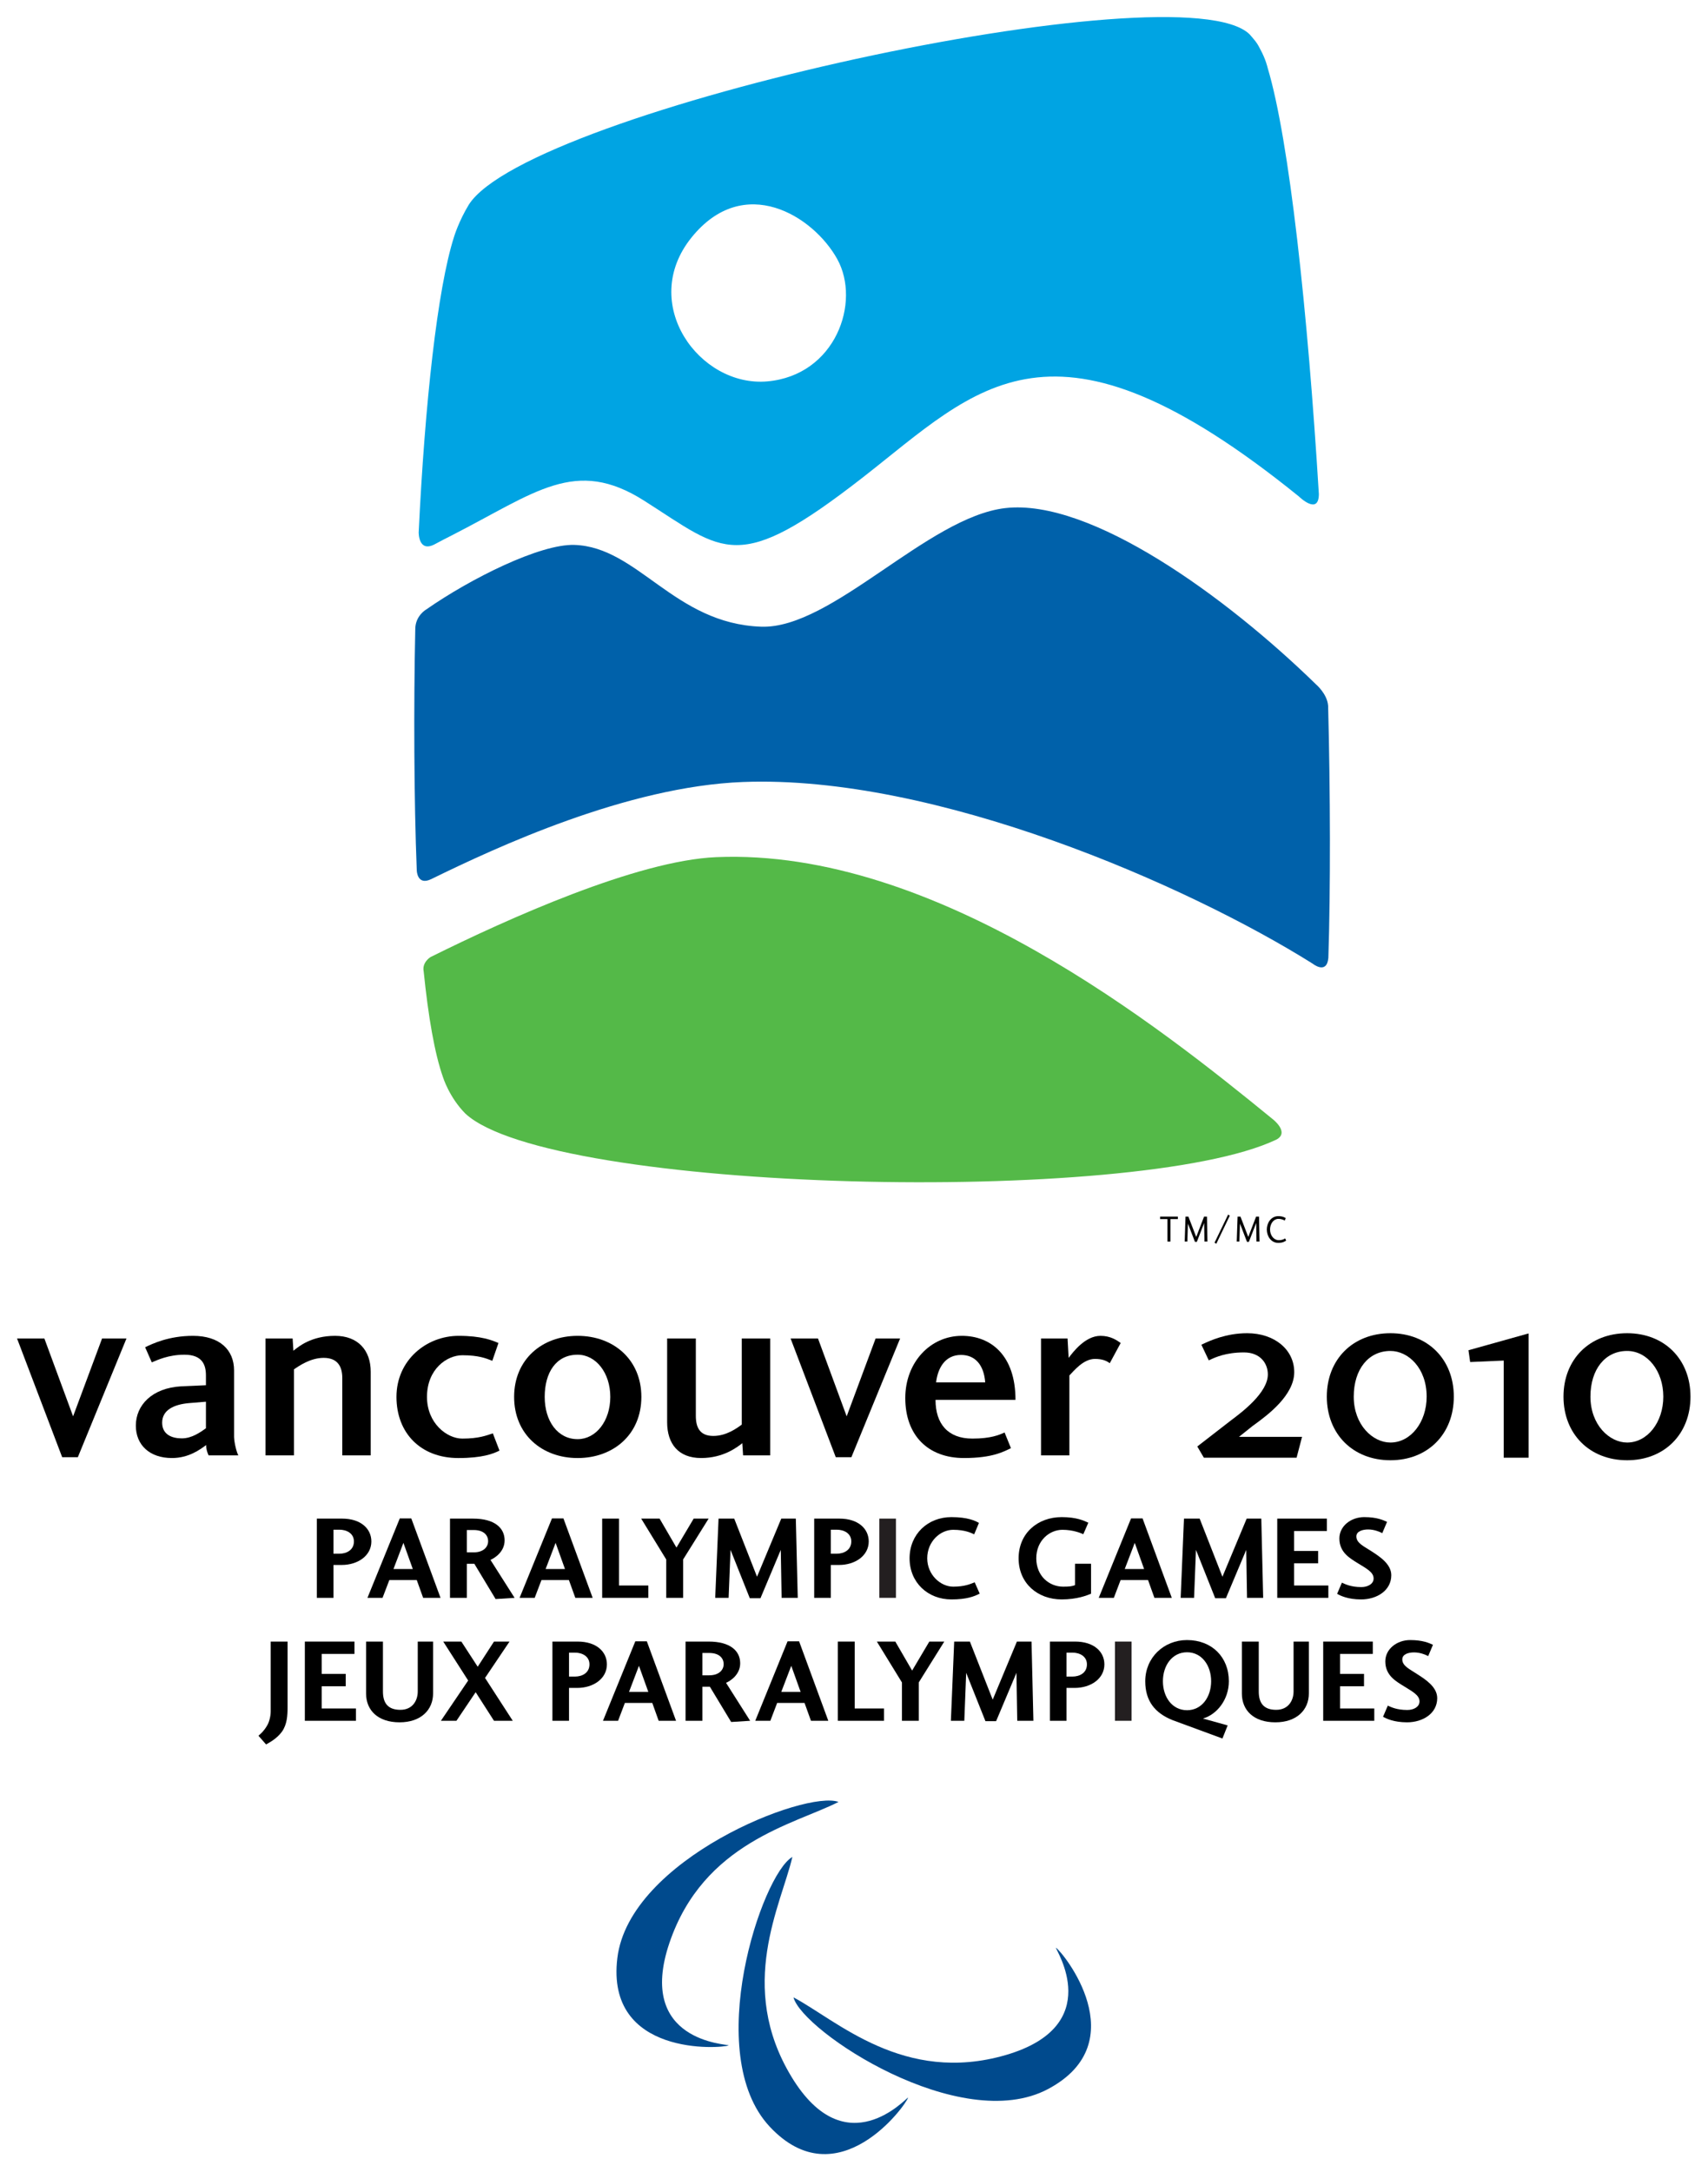 <?xml version="1.0" encoding="UTF-8" standalone="no"?>
<!-- Generator: Adobe Illustrator 13.0.0, SVG Export Plug-In . SVG Version: 6.00 Build 14948)  -->

<svg
   xmlns:dc="http://purl.org/dc/elements/1.1/"
   xmlns:cc="http://creativecommons.org/ns#"
   xmlns:rdf="http://www.w3.org/1999/02/22-rdf-syntax-ns#"
   xmlns:svg="http://www.w3.org/2000/svg"
   xmlns="http://www.w3.org/2000/svg"
   xmlns:sodipodi="http://sodipodi.sourceforge.net/DTD/sodipodi-0.dtd"
   xmlns:inkscape="http://www.inkscape.org/namespaces/inkscape"
   version="1.1"
   id="Layer_1"
   x="0px"
   y="0px"
   width="199.775"
   height="254"
   viewBox="0 0 199.775 254"
   xml:space="preserve"
   sodipodi:docname="2010 Vancouver.svg"
   inkscape:version="0.92.2 (5c3e80d, 2017-08-06)"><defs
     id="defs117" /><sodipodi:namedview
     pagecolor="#ffffff"
     bordercolor="#666666"
     borderopacity="1"
     objecttolerance="10"
     gridtolerance="10"
     guidetolerance="10"
     inkscape:pageopacity="0"
     inkscape:pageshadow="2"
     inkscape:window-width="1366"
     inkscape:window-height="705"
     id="namedview115"
     showgrid="false"
     fit-margin-top="2"
     fit-margin-right="2"
     fit-margin-bottom="2"
     fit-margin-left="2"
     inkscape:zoom="1.0543273"
     inkscape:cx="125.75"
     inkscape:cy="160.79572"
     inkscape:window-x="-8"
     inkscape:window-y="-8"
     inkscape:window-maximized="1"
     inkscape:current-layer="Layer_1" /><g
     id="g177"
     transform="matrix(0.789,0,0,0.789,-18.716,-17.342)"><path
       id="path2"
       d="m 220.641,163.987 c 0.329,-9.886 0.297,-24.773 -0.034,-37.389 -0.132,-1.761 -1.789,-3.163 -1.789,-3.163 -13.347,-13.029 -33.437,-27.583 -46.064,-26.137 -11.503,1.315 -25.729,17.95 -36.194,17.581 -12.91,-0.451 -18.247,-11.828 -27.697,-12.123 -5.083,-0.153 -15.372,4.974 -21.973,9.583 0,0 -1.625,0.915 -1.608,2.952 -0.245,11.199 -0.189,25.464 0.222,35.7 0,0 0.034,2.342 2.165,1.296 9.638,-4.718 29.002,-13.72 46.179,-14.387 28.502,-1.101 65.88,15.266 84.464,26.927 -0.001,0 2.084,1.693 2.329,-0.84"
       style="fill:#0061aa"
       inkscape:connector-curvature="0" /><path
       id="path4"
       d="m 86.53,165.984 c 0.681,6.698 1.622,12.162 2.859,15.666 0,0 0.91,2.973 3.316,5.403 12.646,11.732 99.428,13.734 120.209,3.867 2.064,-1.076 -0.545,-3.061 -0.545,-3.061 -16.562,-13.52 -49.912,-40.202 -82.486,-38.817 -11.708,0.501 -30.828,9.091 -42.352,14.817 10e-4,0.001 -1.282,0.779 -1.001,2.125"
       style="fill:#54b948"
       inkscape:connector-curvature="0" /><path
       id="path6"
       d="m 88.198,102.642 c 0.91,-0.495 1.753,-0.918 2.477,-1.288 12.473,-6.371 18.317,-11.656 28.56,-5.138 11.937,7.594 13.758,11.052 32.349,-3.43 17.164,-13.372 28.012,-26.885 64.695,2.793 0,0 2.931,2.871 2.955,-0.35 -1.646,-27.036 -4.386,-52.502 -7.588,-63.179 0,0 -0.27,-1.273 -1.13,-2.826 -0.478,-0.985 -0.897,-1.394 -1.542,-2.148 -10.057,-9.933 -106.891,11.202 -115.762,25.256 -1.5,2.473 -2.178,4.74 -2.178,4.74 -2.476,7.719 -4.328,24.755 -5.246,43.814 -10e-4,0 -0.057,3.088 2.41,1.756 M 126.23,57.191 c 7.764,-9.639 18.059,-3.213 21.608,3.196 3.545,6.403 -0.262,17.222 -10.351,18.128 C 127.41,79.414 118.353,66.972 126.23,57.191"
       style="fill:#00a4e3"
       inkscape:connector-curvature="0" /><polyline
       id="polyline8"
       points="195.704,202.324 198.333,202.324 198.333,202.691 197.236,202.691 197.236,206.029 196.786,206.029   196.786,202.691 195.704,202.691 " /><polyline
       id="polyline10"
       points="202.645,202.324 202.717,206.029 202.274,206.029 202.229,203.271 201.145,206.069 200.866,206.069   199.824,203.364 199.737,206.029 199.346,206.029 199.465,202.324 199.893,202.324 201.054,205.341 202.216,202.324 " /><polyline
       id="polyline12"
       points="205.783,202.028 206.031,202.186 204.029,206.353 203.766,206.197 " /><polyline
       id="polyline14"
       points="210.363,202.324 210.439,206.029 209.987,206.029 209.946,203.271 208.858,206.069 208.581,206.069   207.538,203.364 207.451,206.029 207.06,206.029 207.185,202.324 207.613,202.324 208.769,205.341 209.931,202.324 " /><path
       id="path16"
       d="m 214.391,205.874 c -0.228,0.161 -0.552,0.346 -1.184,0.346 -1.055,0 -1.69,-0.989 -1.69,-1.981 0,-0.979 0.636,-1.979 1.69,-1.979 0.671,0 0.968,0.194 1.115,0.289 l -0.138,0.362 c -0.108,-0.05 -0.419,-0.251 -0.957,-0.251 -0.677,0 -1.229,0.689 -1.229,1.579 0,0.892 0.581,1.581 1.28,1.581 0.563,0 0.803,-0.167 0.95,-0.269"
       inkscape:connector-curvature="0" /><polyline
       id="polyline18"
       points="30.3,220.396 34.556,231.933 38.851,220.396 42.467,220.396 35.263,237.987 32.937,237.987 26.25,220.396 " /><path
       id="path20"
       d="m 54.25,233.702 c -0.786,0.551 -2.047,1.497 -3.585,1.497 -1.491,0 -2.905,-0.585 -2.905,-2.33 0,-1.887 1.767,-2.717 4.051,-2.904 l 2.439,-0.201 m 0.04,6.421 c -0.04,0.396 0.12,1.057 0.354,1.534 h 4.408 c -0.272,-0.511 -0.592,-1.808 -0.632,-2.714 v -9.882 c 0,-3.036 -2.119,-5.123 -6.097,-5.123 -3.583,0 -6.026,1.179 -7.086,1.69 l 0.985,2.243 c 0.826,-0.345 2.478,-1.136 4.843,-1.136 2.675,0 3.185,1.536 3.185,3.072 v 1.451 l -3.658,0.161 c -4.37,0.246 -6.734,2.827 -6.734,5.826 0,2.876 2.049,4.806 5.354,4.806 2.479,0.001 4.171,-1.261 5.078,-1.928"
       inkscape:connector-curvature="0" /><path
       id="path22"
       d="m 74.463,237.719 v -11.455 c 0,-1.734 -0.707,-2.999 -2.762,-2.999 -1.962,0 -3.62,1.181 -4.398,1.692 v 12.762 H 63.08 v -17.323 h 4.022 l 0.115,1.813 C 68,221.574 69.892,220 73.397,220 c 3.382,0 5.28,2.132 5.28,5.313 v 12.406"
       inkscape:connector-curvature="0" /><path
       id="path24"
       d="m 91.712,220 c 3.385,0 4.957,0.662 5.903,1.062 l -0.913,2.639 c -0.898,-0.356 -2.005,-0.824 -4.448,-0.824 -2.278,0 -5.235,2.046 -5.235,6.177 0,3.904 2.957,6.18 5.235,6.18 2.443,0 3.589,-0.466 4.528,-0.779 l 0.985,2.555 c -0.904,0.467 -2.55,1.106 -6.095,1.106 -5.594,0 -9.177,-3.711 -9.177,-9.062 10e-4,-5.465 4.449,-9.054 9.217,-9.054"
       inkscape:connector-curvature="0" /><path
       id="path26"
       d="m 109.351,222.798 c 2.711,0 4.843,2.683 4.843,6.255 0,3.587 -2.132,6.264 -4.843,6.264 -2.958,0 -4.882,-2.677 -4.882,-6.264 0,-3.618 1.692,-6.255 4.882,-6.255 m 0,-2.798 c -5.283,0 -9.414,3.511 -9.414,9.053 0,5.562 4.13,9.062 9.414,9.062 5.311,0 9.449,-3.5 9.449,-9.062 0,-5.542 -4.138,-9.053 -9.449,-9.053"
       inkscape:connector-curvature="0" /><path
       id="path28"
       d="m 126.874,220.396 v 11.461 c 0,1.724 0.591,2.981 2.592,2.981 1.938,0 3.477,-1.136 4.217,-1.682 v -12.761 h 4.22 v 17.323 h -4.022 l -0.12,-1.808 c -0.785,0.629 -2.835,2.203 -6.106,2.203 -3.344,0 -5.035,-2.087 -5.035,-5.318 v -12.4"
       inkscape:connector-curvature="0" /><polyline
       id="polyline30"
       points="144.985,220.396 149.235,231.933 153.524,220.396 157.154,220.396 149.936,237.987 147.616,237.987   140.924,220.396 " /><path
       id="path32"
       d="m 169.773,226.898 h -7.285 c 0.277,-2.242 1.41,-4.068 3.696,-4.068 2.089,0 3.388,1.465 3.589,4.068 m -7.366,2.593 h 11.854 c 0,-6.661 -3.702,-9.491 -7.953,-9.491 -4.683,0 -8.385,3.934 -8.385,9.218 0,5.549 3.384,8.896 8.697,8.896 4.304,0 5.947,-0.984 6.969,-1.463 l -0.946,-2.324 c -0.787,0.36 -2.044,0.905 -4.769,0.905 -3.65,0 -5.467,-2.202 -5.467,-5.741"
       inkscape:connector-curvature="0" /><path
       id="path34"
       d="m 178.046,237.719 v -17.323 h 3.935 l 0.16,2.869 c 0.627,-0.822 2.433,-3.265 4.724,-3.265 1.499,0 2.431,0.662 2.991,1.062 l -1.62,2.995 c -0.473,-0.356 -1.1,-0.636 -2.197,-0.636 -1.738,0 -3.158,1.82 -3.789,2.449 v 11.849"
       inkscape:connector-curvature="0" /><path
       id="path36"
       d="m 209.395,233.374 0.345,-0.251 c 1.906,-1.389 5.843,-4.316 5.843,-7.743 0,-3.337 -2.93,-5.769 -6.979,-5.769 -3.143,0 -5.519,1.118 -6.533,1.585 l -0.251,0.124 1.093,2.308 0.251,-0.106 c 0.685,-0.322 2.279,-1.063 4.963,-1.063 2.438,0 3.544,1.636 3.544,3.26 0,2.699 -3.789,5.559 -5.407,6.771 l -0.263,0.201 c -0.011,0 -4.789,3.711 -4.789,3.711 l 0.974,1.662 h 13.746 l 0.811,-3.092 h -9.35 c 0.721,-0.579 2.002,-1.598 2.002,-1.598"
       inkscape:connector-curvature="0" /><path
       id="path38"
       d="m 229.842,219.611 c -5.55,0 -9.428,3.865 -9.428,9.401 0,5.548 3.878,9.431 9.428,9.431 5.539,0 9.398,-3.883 9.398,-9.431 0,-5.535 -3.859,-9.401 -9.398,-9.401 m 0,16.206 c -2.615,0 -5.437,-2.604 -5.437,-6.805 0,-4.056 2.19,-6.771 5.437,-6.771 2.637,0 5.371,2.531 5.371,6.771 0,3.805 -2.365,6.805 -5.371,6.805"
       inkscape:connector-curvature="0" /><path
       id="path40"
       d="m 241.412,222.135 0.252,1.748 c 0,0 4.465,-0.193 4.971,-0.217 v 14.398 h 3.694 v -18.415 l -0.341,0.088"
       inkscape:connector-curvature="0" /><path
       id="path42"
       d="m 264.931,219.611 c -5.556,0 -9.431,3.865 -9.431,9.401 0,5.548 3.875,9.431 9.431,9.431 5.54,0 9.394,-3.883 9.394,-9.431 -10e-4,-5.535 -3.854,-9.401 -9.394,-9.401 m 0,16.206 c -2.61,0 -5.437,-2.604 -5.437,-6.805 0,-4.056 2.186,-6.771 5.437,-6.771 3.007,0 5.366,2.972 5.366,6.771 0,3.805 -2.359,6.805 -5.366,6.805"
       inkscape:connector-curvature="0" /><path
       id="path44"
       d="m 131.744,325.178 c -1.099,0.478 -18.293,1.701 -16.504,-12.952 1.783,-14.654 27.917,-24.936 32.788,-23.133 -6.518,3.327 -19.999,5.971 -25.064,20.885 -4.995,14.714 8.65,14.999 8.78,15.2"
       style="fill:#004a8d"
       inkscape:connector-curvature="0" /><path
       id="path46"
       d="m 158.346,332.911 c -0.331,1.156 -10.443,15.099 -20.516,4.322 -10.083,-10.788 -1.168,-37.419 3.355,-39.985 -1.652,7.122 -8.285,19.156 -0.113,32.619 8.06,13.279 17.051,3.02 17.274,3.044"
       style="fill:#004a8d"
       inkscape:connector-curvature="0" /><path
       id="path48"
       d="m 180.249,310.7 c 1.026,0.623 11.878,14.004 -1.152,20.947 -13.02,6.938 -36.438,-8.563 -37.748,-13.585 6.463,3.432 16.356,12.945 31.483,8.545 14.908,-4.356 7.318,-15.688 7.417,-15.907"
       style="fill:#004a8d"
       inkscape:connector-curvature="0" /><path
       id="path50"
       d="m 70.69,258.838 v -11.745 h 3.739 c 2.813,0 4.345,1.521 4.345,3.385 0,2.113 -2.005,3.487 -4.398,3.487 h -1.218 v 4.873 m 0.882,-6.541 c 1.054,0 2.147,-0.545 2.147,-1.819 0,-1.213 -1.093,-1.742 -2.147,-1.742 h -0.882 v 3.562 h 0.882 z"
       inkscape:connector-curvature="0" /><path
       id="path52"
       d="m 80.432,258.838 h -2.239 l 4.793,-11.771 h 1.708 l 4.332,11.771 H 86.45 l -0.946,-2.636 h -4.067 m 2.088,-5.515 -1.475,3.88 h 2.866 z"
       inkscape:connector-curvature="0" /><path
       id="path54"
       d="m 97.192,259.017 -3.154,-5.229 H 92.93 v 5.051 h -2.5 v -11.745 h 3.418 c 3.218,0 4.679,1.397 4.679,3.224 0,1.696 -1.461,2.625 -2.098,2.892 l 3.578,5.63 m -6.055,-6.744 c 1.43,0 2.13,-0.791 2.13,-1.657 0,-0.881 -0.656,-1.654 -2.13,-1.654 H 92.93 v 3.312 h 1.022 z"
       inkscape:connector-curvature="0" /><path
       id="path56"
       d="m 102.986,258.838 h -2.239 l 4.799,-11.771 h 1.702 l 4.331,11.771 h -2.57 l -0.951,-2.636 h -4.068 m 2.095,-5.515 -1.479,3.88 h 2.87 z"
       inkscape:connector-curvature="0" /><polyline
       id="polyline58"
       points="115.488,257.009 119.833,257.009 119.833,258.838 112.989,258.838 112.989,247.093 115.488,247.093 " /><polyline
       id="polyline60"
       points="128.771,247.093 124.989,253.152 124.989,258.838 122.486,258.838 122.486,253.152 118.772,247.093   121.501,247.093 124.002,251.389 126.555,247.093 " /><polyline
       id="polyline62"
       points="141.983,258.838 139.591,258.838 139.466,251.729 136.456,258.894 134.874,258.894 132.02,251.729   131.733,258.838 129.746,258.838 130.242,247.093 132.565,247.093 135.945,255.711 139.538,247.093 141.697,247.093 " /><path
       id="path64"
       d="m 144.42,258.838 v -11.745 h 3.739 c 2.812,0 4.346,1.521 4.346,3.385 0,2.113 -2.006,3.487 -4.405,3.487 h -1.212 v 4.873 m 0.876,-6.541 c 1.06,0 2.156,-0.545 2.156,-1.819 0,-1.213 -1.097,-1.742 -2.156,-1.742 h -0.876 v 3.562 h 0.876 z"
       inkscape:connector-curvature="0" /><line
       id="line66"
       y2="247.093"
       x2="155.309"
       y1="258.838"
       x1="155.309"
       style="stroke:#231f20;stroke-width:2.461;stroke-miterlimit:10" /><path
       id="path68"
       d="m 168.953,258.21 c -0.833,0.439 -1.978,0.863 -4.192,0.863 -3.489,0 -6.201,-2.499 -6.201,-6.092 0,-3.59 2.712,-6.11 6.201,-6.11 2.446,0 3.571,0.562 4.083,0.862 l -0.707,1.692 c -0.382,-0.179 -1.305,-0.674 -3.115,-0.674 -1.886,0 -3.843,1.708 -3.843,4.229 0,2.424 1.957,4.199 3.843,4.199 1.724,0 2.575,-0.401 3.191,-0.646"
       inkscape:connector-curvature="0" /><path
       id="path70"
       d="m 181.114,259.073 c -3.578,0 -6.39,-2.394 -6.39,-6.092 0,-3.734 2.835,-6.11 6.39,-6.11 2.256,0 3.362,0.562 3.944,0.829 l -0.743,1.709 c -0.348,-0.162 -1.49,-0.657 -3.099,-0.657 -1.903,0 -3.872,1.586 -3.872,4.229 0,2.636 1.92,4.199 3.98,4.199 0.987,0 1.321,-0.061 1.762,-0.223 v -3.171 h 2.375 v 4.439 c -0.597,0.262 -2.114,0.848 -4.347,0.848"
       inkscape:connector-curvature="0" /><path
       id="path72"
       d="m 188.842,258.838 h -2.239 l 4.789,-11.771 h 1.709 l 4.331,11.771 h -2.576 l -0.945,-2.636 h -4.068 m 2.097,-5.515 -1.483,3.88 h 2.872 z"
       inkscape:connector-curvature="0" /><polyline
       id="polyline74"
       points="210.979,258.838 208.585,258.838 208.467,251.729 205.454,258.894 203.867,258.894 201.015,251.729   200.735,258.838 198.747,258.838 199.238,247.093 201.563,247.093 204.939,255.711 208.534,247.093 210.701,247.093 " /><polyline
       id="polyline76"
       points="220.641,258.838 213.065,258.838 213.065,247.093 220.425,247.093 220.425,248.931 215.565,248.931   215.565,251.891 219.126,251.891 219.126,253.721 215.565,253.721 215.565,257.009 220.641,257.009 " /><path
       id="path78"
       d="m 225.535,257.242 c 0.951,0 1.815,-0.463 1.815,-1.272 0,-0.947 -1.075,-1.482 -2.342,-2.266 -1.125,-0.708 -2.733,-1.569 -2.733,-3.668 0,-1.835 1.712,-3.165 3.687,-3.165 1.896,0 2.831,0.457 3.379,0.707 l -0.706,1.669 c -0.425,-0.218 -1.197,-0.546 -2.098,-0.546 -0.826,0 -1.745,0.269 -1.745,1.036 0,0.989 1.13,1.468 2.275,2.214 1.078,0.711 2.904,1.836 2.904,3.527 0,2.286 -2.146,3.595 -4.474,3.595 -1.968,0 -3.098,-0.563 -3.554,-0.83 l 0.707,-1.657 c 0.424,0.193 1.284,0.656 2.885,0.656"
       inkscape:connector-curvature="0" /><path
       id="path80"
       d="m 66.351,275.111 c 0,1.129 -0.07,2.498 -0.826,3.556 -0.76,1.056 -1.87,1.619 -2.359,1.902 l -1.129,-1.29 c 0.406,-0.362 0.792,-0.68 1.271,-1.492 0.331,-0.534 0.544,-1.425 0.544,-2.124 V 265.32 h 2.499"
       inkscape:connector-curvature="0" /><polyline
       id="polyline82"
       points="76.485,277.064 68.913,277.064 68.913,265.32 76.268,265.32 76.268,267.15 71.409,267.15 71.409,270.11   74.969,270.11 74.969,271.945 71.409,271.945 71.409,275.238 76.485,275.238 " /><path
       id="path84"
       d="m 87.923,273.015 c 0,2.414 -1.782,4.276 -4.968,4.276 -3.201,0 -4.966,-1.773 -4.966,-4.276 v -7.694 h 2.501 v 7.399 c 0,1.741 0.757,2.72 2.59,2.72 1.813,0 2.57,-1.402 2.57,-2.72 v -7.399 h 2.272"
       inkscape:connector-curvature="0" /><polyline
       id="polyline86"
       points="91.386,277.064 89.081,277.064 93.125,271.095 89.428,265.32 92.113,265.32 94.538,269.052 96.953,265.32   99.256,265.32 95.626,270.711 99.735,277.064 96.953,277.064 94.235,272.825 " /><path
       id="path88"
       d="M 105.613,277.064 V 265.32 h 3.732 c 2.813,0 4.345,1.513 4.345,3.382 0,2.116 -2.006,3.489 -4.397,3.489 h -1.219 v 4.873 m 0.882,-6.554 c 1.055,0 2.15,-0.533 2.15,-1.808 0,-1.213 -1.095,-1.742 -2.15,-1.742 h -0.881 v 3.55 z"
       inkscape:connector-curvature="0" /><path
       id="path90"
       d="m 115.348,277.064 h -2.239 l 4.793,-11.783 h 1.708 l 4.331,11.783 h -2.576 l -0.946,-2.644 h -4.066 m 2.088,-5.506 -1.475,3.872 h 2.866 z"
       inkscape:connector-curvature="0" /><path
       id="path92"
       d="m 132.111,277.242 -3.157,-5.229 h -1.104 v 5.052 h -2.501 V 265.32 h 3.416 c 3.219,0 4.685,1.386 4.685,3.22 0,1.692 -1.465,2.628 -2.098,2.895 l 3.573,5.63 m -6.057,-6.744 c 1.43,0 2.131,-0.789 2.131,-1.652 0,-0.885 -0.648,-1.658 -2.131,-1.658 h -1.018 v 3.311 h 1.018 z"
       inkscape:connector-curvature="0" /><path
       id="path94"
       d="m 137.92,277.064 h -2.238 l 4.791,-11.783 h 1.708 l 4.331,11.783 h -2.57 l -0.952,-2.644 h -4.061 m 2.092,-5.506 -1.483,3.872 h 2.871 z"
       inkscape:connector-curvature="0" /><polyline
       id="polyline96"
       points="150.426,275.238 154.765,275.238 154.765,277.064 147.925,277.064 147.925,265.32 150.426,265.32 " /><polyline
       id="polyline98"
       points="163.706,265.32 159.922,271.379 159.922,277.064 157.427,277.064 157.427,271.379 153.709,265.32 156.444,265.32   158.938,269.621 161.488,265.32 " /><polyline
       id="polyline100"
       points="176.916,277.064 174.523,277.064 174.405,269.954 171.388,277.121 169.807,277.121 166.951,269.954   166.674,277.064 164.684,277.064 165.174,265.32 167.501,265.32 170.883,273.933 174.472,265.32 176.639,265.32 " /><path
       id="path102"
       d="M 179.362,277.064 V 265.32 h 3.73 c 2.814,0 4.347,1.513 4.347,3.382 0,2.116 -2.005,3.489 -4.403,3.489 h -1.215 v 4.873 m 0.884,-6.554 c 1.054,0 2.147,-0.533 2.147,-1.808 0,-1.213 -1.094,-1.742 -2.147,-1.742 h -0.884 v 3.55 z"
       inkscape:connector-curvature="0" /><line
       id="line104"
       y2="265.32"
       x2="190.24"
       y1="277.064"
       x1="190.24"
       style="stroke:#231f20;stroke-width:2.461;stroke-miterlimit:10" /><path
       id="path106"
       d="m 205.715,277.748 -0.775,1.942 -7.377,-2.716 c -2.637,-1.057 -4.066,-2.848 -4.066,-5.774 0,-3.482 2.728,-6.104 6.196,-6.104 3.681,0 6.198,2.532 6.198,6.104 0,2.765 -1.812,4.952 -3.839,5.53 m -5.936,-5.53 c 0,2.348 1.377,4.296 3.576,4.296 2.2,0 3.573,-1.97 3.573,-4.296 0,-2.319 -1.373,-4.294 -3.573,-4.294 -2.216,0 -3.576,1.975 -3.576,4.294"
       inkscape:connector-curvature="0" /><path
       id="path108"
       d="m 217.751,273.015 c 0,2.414 -1.776,4.276 -4.967,4.276 -3.202,0 -4.963,-1.773 -4.963,-4.276 v -7.694 h 2.503 v 7.399 c 0,1.741 0.757,2.72 2.585,2.72 1.814,0 2.576,-1.402 2.576,-2.72 v -7.399 h 2.266"
       inkscape:connector-curvature="0" /><polyline
       id="polyline110"
       points="227.45,277.064 219.877,277.064 219.877,265.32 227.231,265.32 227.231,267.15 222.378,267.15 222.378,270.11   225.927,270.11 225.927,271.945 222.378,271.945 222.378,275.238 227.45,275.238 " /><path
       id="path112"
       d="m 232.343,275.462 c 0.951,0 1.811,-0.457 1.811,-1.269 0,-0.944 -1.076,-1.474 -2.34,-2.271 -1.13,-0.701 -2.729,-1.563 -2.729,-3.665 0,-1.83 1.709,-3.161 3.682,-3.161 1.902,0 2.837,0.456 3.382,0.701 l -0.706,1.676 c -0.42,-0.218 -1.196,-0.546 -2.098,-0.546 -0.824,0 -1.742,0.256 -1.742,1.039 0,0.985 1.127,1.459 2.272,2.221 1.072,0.695 2.905,1.825 2.905,3.517 0,2.287 -2.147,3.587 -4.47,3.587 -1.974,0 -3.101,-0.561 -3.561,-0.823 l 0.706,-1.651 c 0.42,0.188 1.286,0.645 2.888,0.645"
       inkscape:connector-curvature="0" /></g></svg>